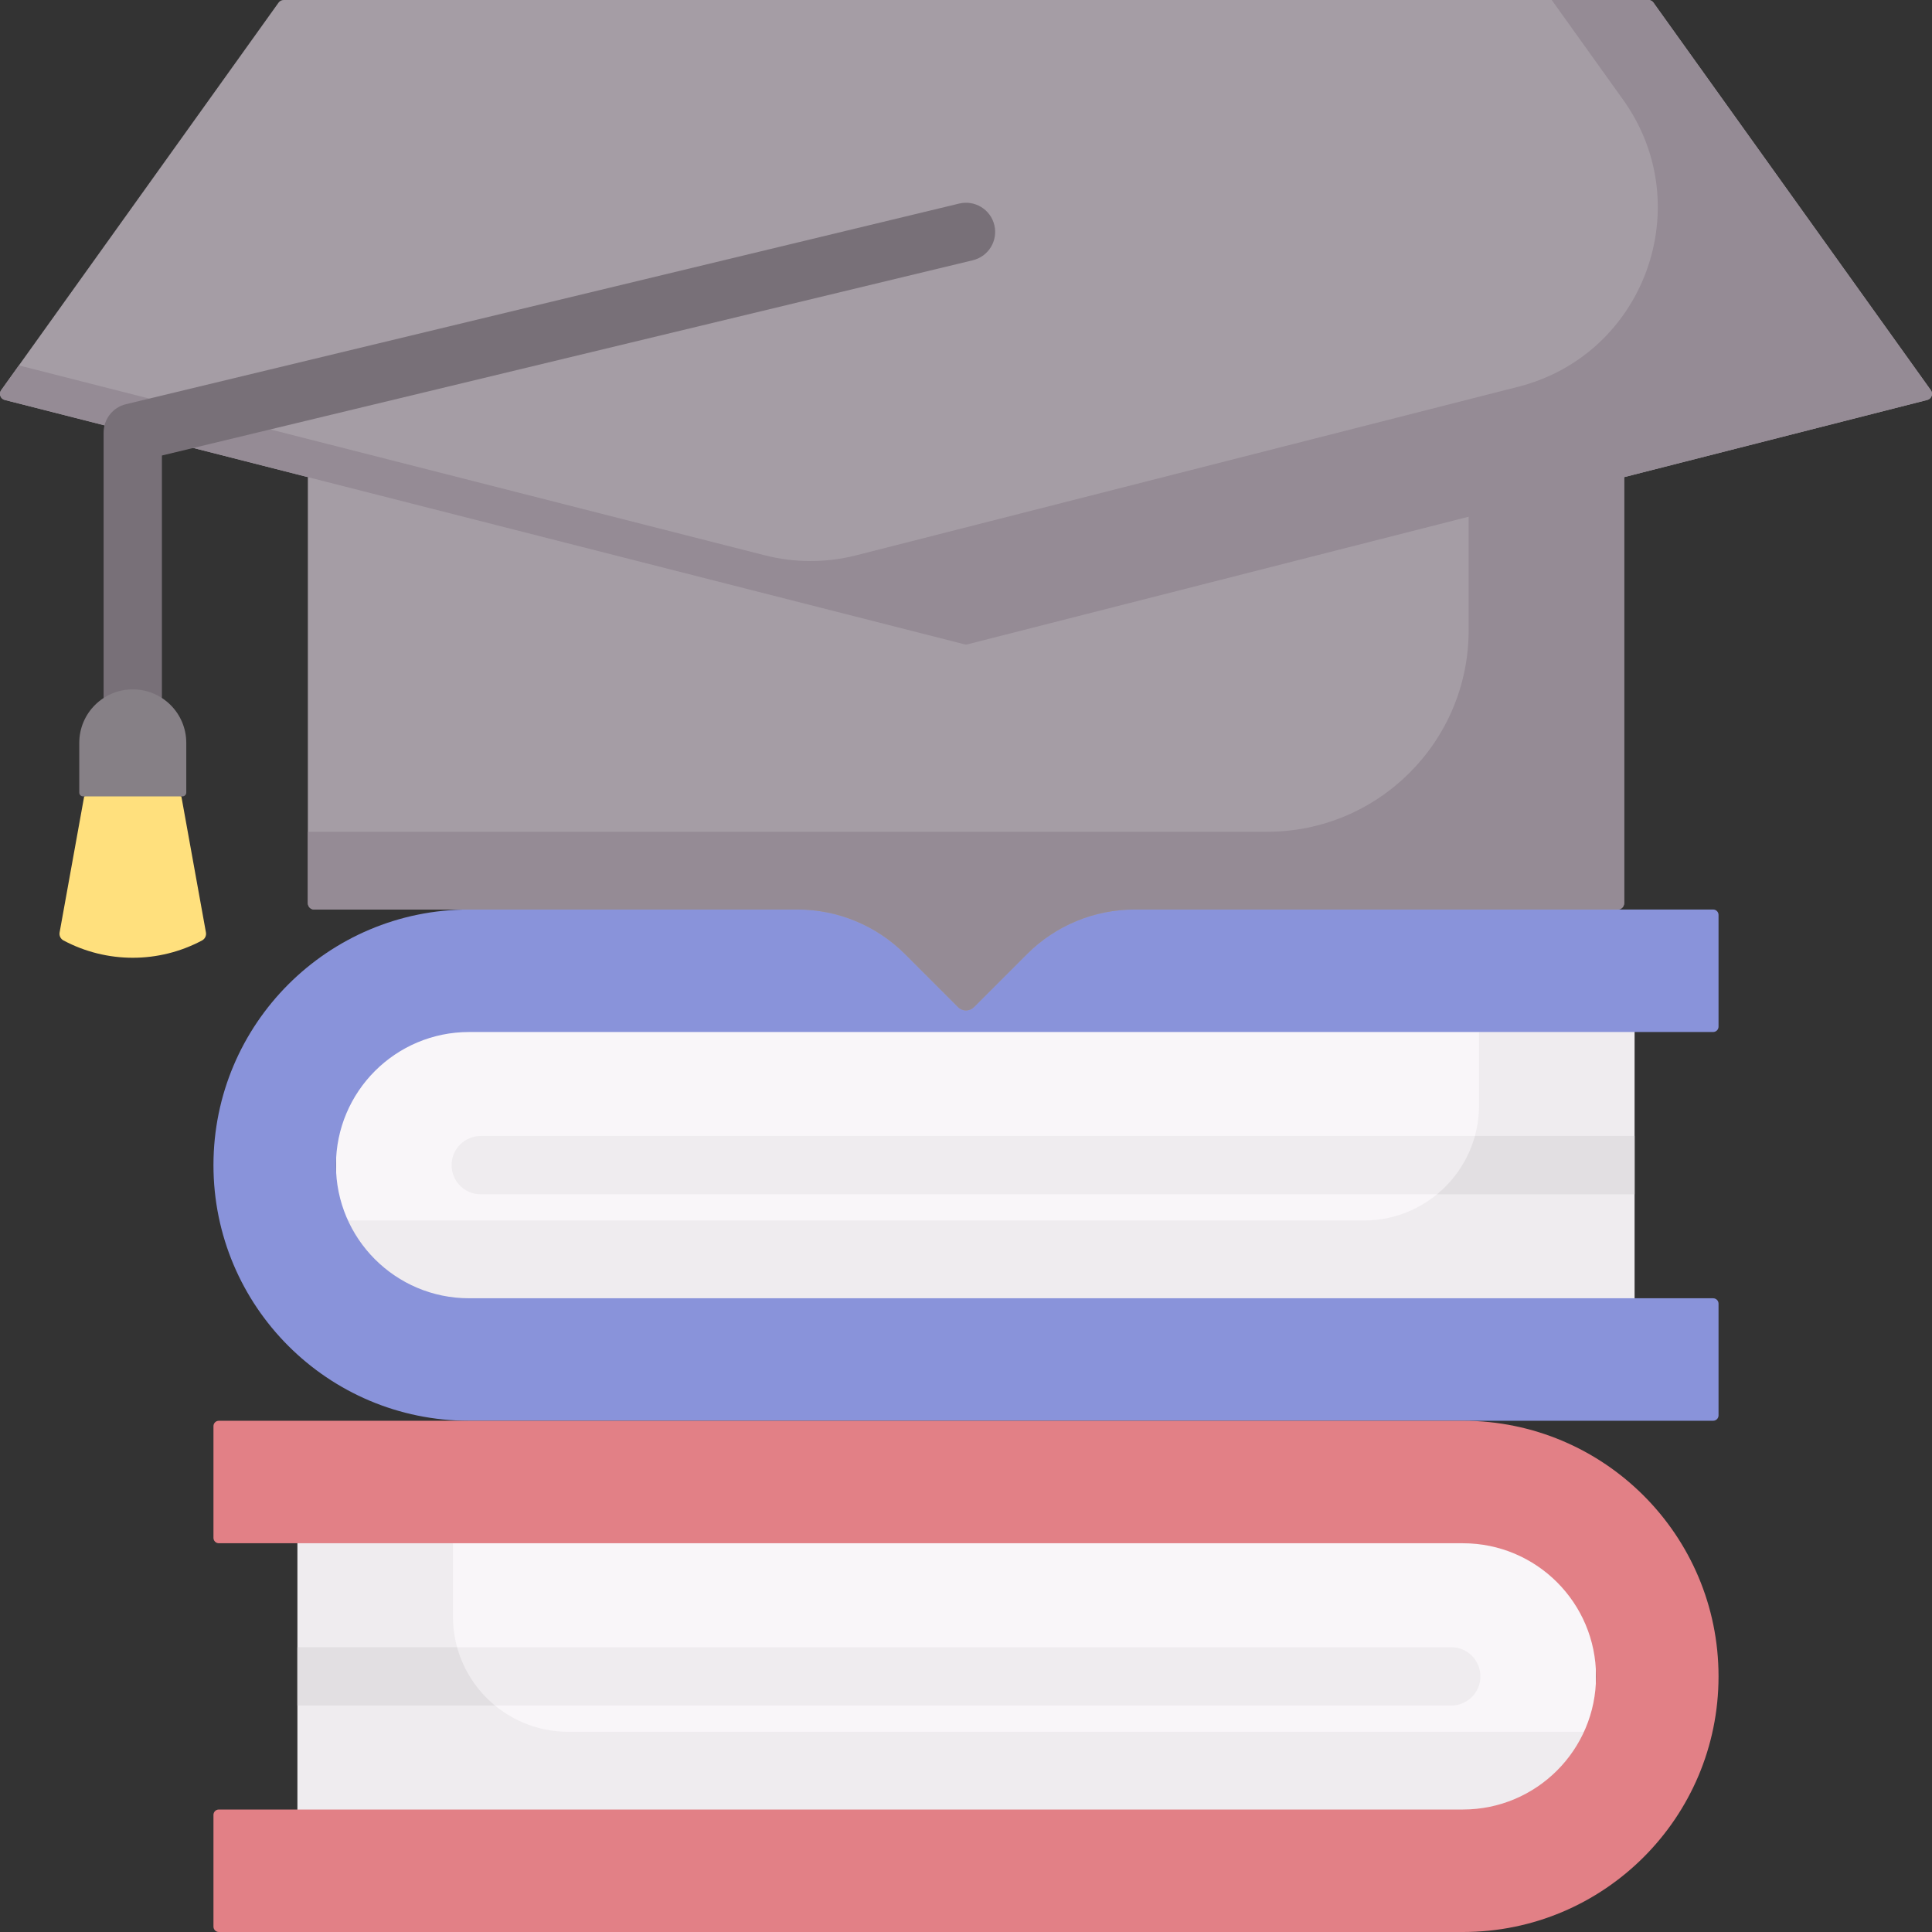 <svg id="Capa_1" enable-background="new 0 0 512 512" height="512" viewBox="0 0 512 512" width="512" xmlns="http://www.w3.org/2000/svg"><rect x="0" y="0" width="512" height="512" fill="#333333" stroke="none"/><g><path d="m220.112 136.704h81.976v344.138h-81.976z" fill="#f9f6f9" transform="matrix(0 1 -1 0 569.872 47.673)"/><path d="m391.961 273.492v19.427c0 16.862-13.669 30.531-30.531 30.531h-288.445c5.57 12.158 17.844 20.604 32.092 20.604l328.092 5.707v-81.976z" fill="#efecef"/><path d="m124.312 273.492h329.69c.789 0 1.429-.64 1.429-1.429v-29.603c0-.789-.64-1.429-1.429-1.429h-329.71c-37.404.011-67.722 30.336-67.722 67.742 0 37.413 30.329 67.742 67.742 67.742h329.69c.789 0 1.429-.64 1.429-1.429v-29.603c0-.789-.64-1.429-1.429-1.429h-329.69c-19.485 0-35.281-15.796-35.281-35.281 0-19.485 15.795-35.281 35.281-35.281z" fill="#8993da"/><path d="m433.168 301.046h-305.767c-4.267 0-7.726 3.459-7.726 7.726s3.459 7.726 7.726 7.726h305.767z" fill="#efecef"/><path d="m380.825 316.499h52.343v-15.453h-42.302c-1.692 6.144-5.256 11.513-10.041 15.453z" fill="#e2dfe2"/><path d="m209.913 272.189h81.976v344.138h-81.976z" fill="#f9f6f9" transform="matrix(0 1 -1 0 695.158 193.357)"/><path d="m120.039 408.977v19.427c0 16.862 13.669 30.531 30.531 30.531h288.445c-5.57 12.158-17.844 20.604-32.092 20.604l-328.092 5.707v-81.976z" fill="#efecef"/><path d="m387.689 408.977h-329.691c-.789 0-1.429-.64-1.429-1.429v-29.603c0-.789.64-1.429 1.429-1.429h329.71c37.404.011 67.722 30.336 67.722 67.742 0 37.413-30.329 67.742-67.742 67.742h-329.69c-.789 0-1.429-.64-1.429-1.429v-29.603c0-.789.64-1.429 1.429-1.429h329.69c19.485 0 35.281-15.796 35.281-35.281 0-19.485-15.795-35.281-35.28-35.281z" fill="#e28086"/><path d="m78.832 436.531h305.767c4.267 0 7.726 3.459 7.726 7.726s-3.459 7.726-7.726 7.726h-305.767z" fill="#efecef"/><path d="m131.175 451.984h-52.343v-15.453h42.301c1.693 6.144 5.257 11.513 10.042 15.453z" fill="#e2dfe2"/><path d="m81.587 126.443v112.915c0 .924.749 1.672 1.672 1.672h128.046c10.697 0 20.957 4.25 28.521 11.814l14.069 14.069c1.163 1.163 3.048 1.163 4.211 0l14.069-14.069c7.564-7.564 17.823-11.814 28.521-11.814h128.046c.924 0 1.672-.749 1.672-1.672v-112.915z" fill="#a59da5"/><path d="m54.574 247.104-6.512-36.055-12.877-4.182-12.877 4.182-6.512 36.055c-.155.858.262 1.718 1.031 2.128 11.476 6.112 25.24 6.112 36.716 0 .769-.41 1.185-1.27 1.031-2.128z" fill="#ffe07d"/><path d="m510.739 105.992-254.326 64.753c-.271.069-.555.069-.825 0l-254.327-64.753c-1.141-.29-1.632-1.637-.947-2.594l73.504-102.699c.314-.439.821-.699 1.36-.699h361.644c.54 0 1.046.26 1.36.699l73.505 102.699c.684.957.193 2.303-.948 2.594z" fill="#a59da5"/><path d="m389.206 126.443v40.577c0 29.495-23.911 53.406-53.406 53.406h-254.213v18.931c0 .924.749 1.672 1.672 1.672h128.046c10.697 0 20.957 4.25 28.521 11.814l14.069 14.069c1.163 1.163 3.048 1.163 4.211 0l14.069-14.069c7.564-7.564 17.823-11.814 28.521-11.814h128.046c.924 0 1.672-.749 1.672-1.672v-112.914z" fill="#958b95"/><path d="m511.686 103.398-73.504-102.699c-.314-.439-.821-.699-1.36-.699h-25.601l18.918 26.432c20.085 28.063 5.668 67.543-27.775 76.058l-175.472 44.676c-7.939 2.021-16.258 2.021-24.197 0l-197.684-50.331-4.697 6.563c-.685.957-.193 2.304.947 2.594l254.326 64.753c.271.069.554.069.825 0l254.326-64.753c1.142-.291 1.633-1.637.948-2.594z" fill="#958b95"/><path d="m35.184 200.734c-4.267 0-7.726-3.459-7.726-7.726v-78.379c0-3.57 2.446-6.676 5.918-7.512l220.816-53.17c4.146-.998 8.321 1.554 9.32 5.703s-1.554 8.321-5.703 9.32l-214.899 51.746v72.292c0 4.266-3.459 7.726-7.726 7.726z" fill="#787078"/><path d="m48.353 211.049h-26.337c-.558 0-1.01-.452-1.01-1.01v-13.169c0-7.831 6.348-14.179 14.179-14.179 7.831 0 14.179 6.348 14.179 14.179v13.169c-.001.558-.453 1.01-1.011 1.01z" fill="#868086"/></g></svg>